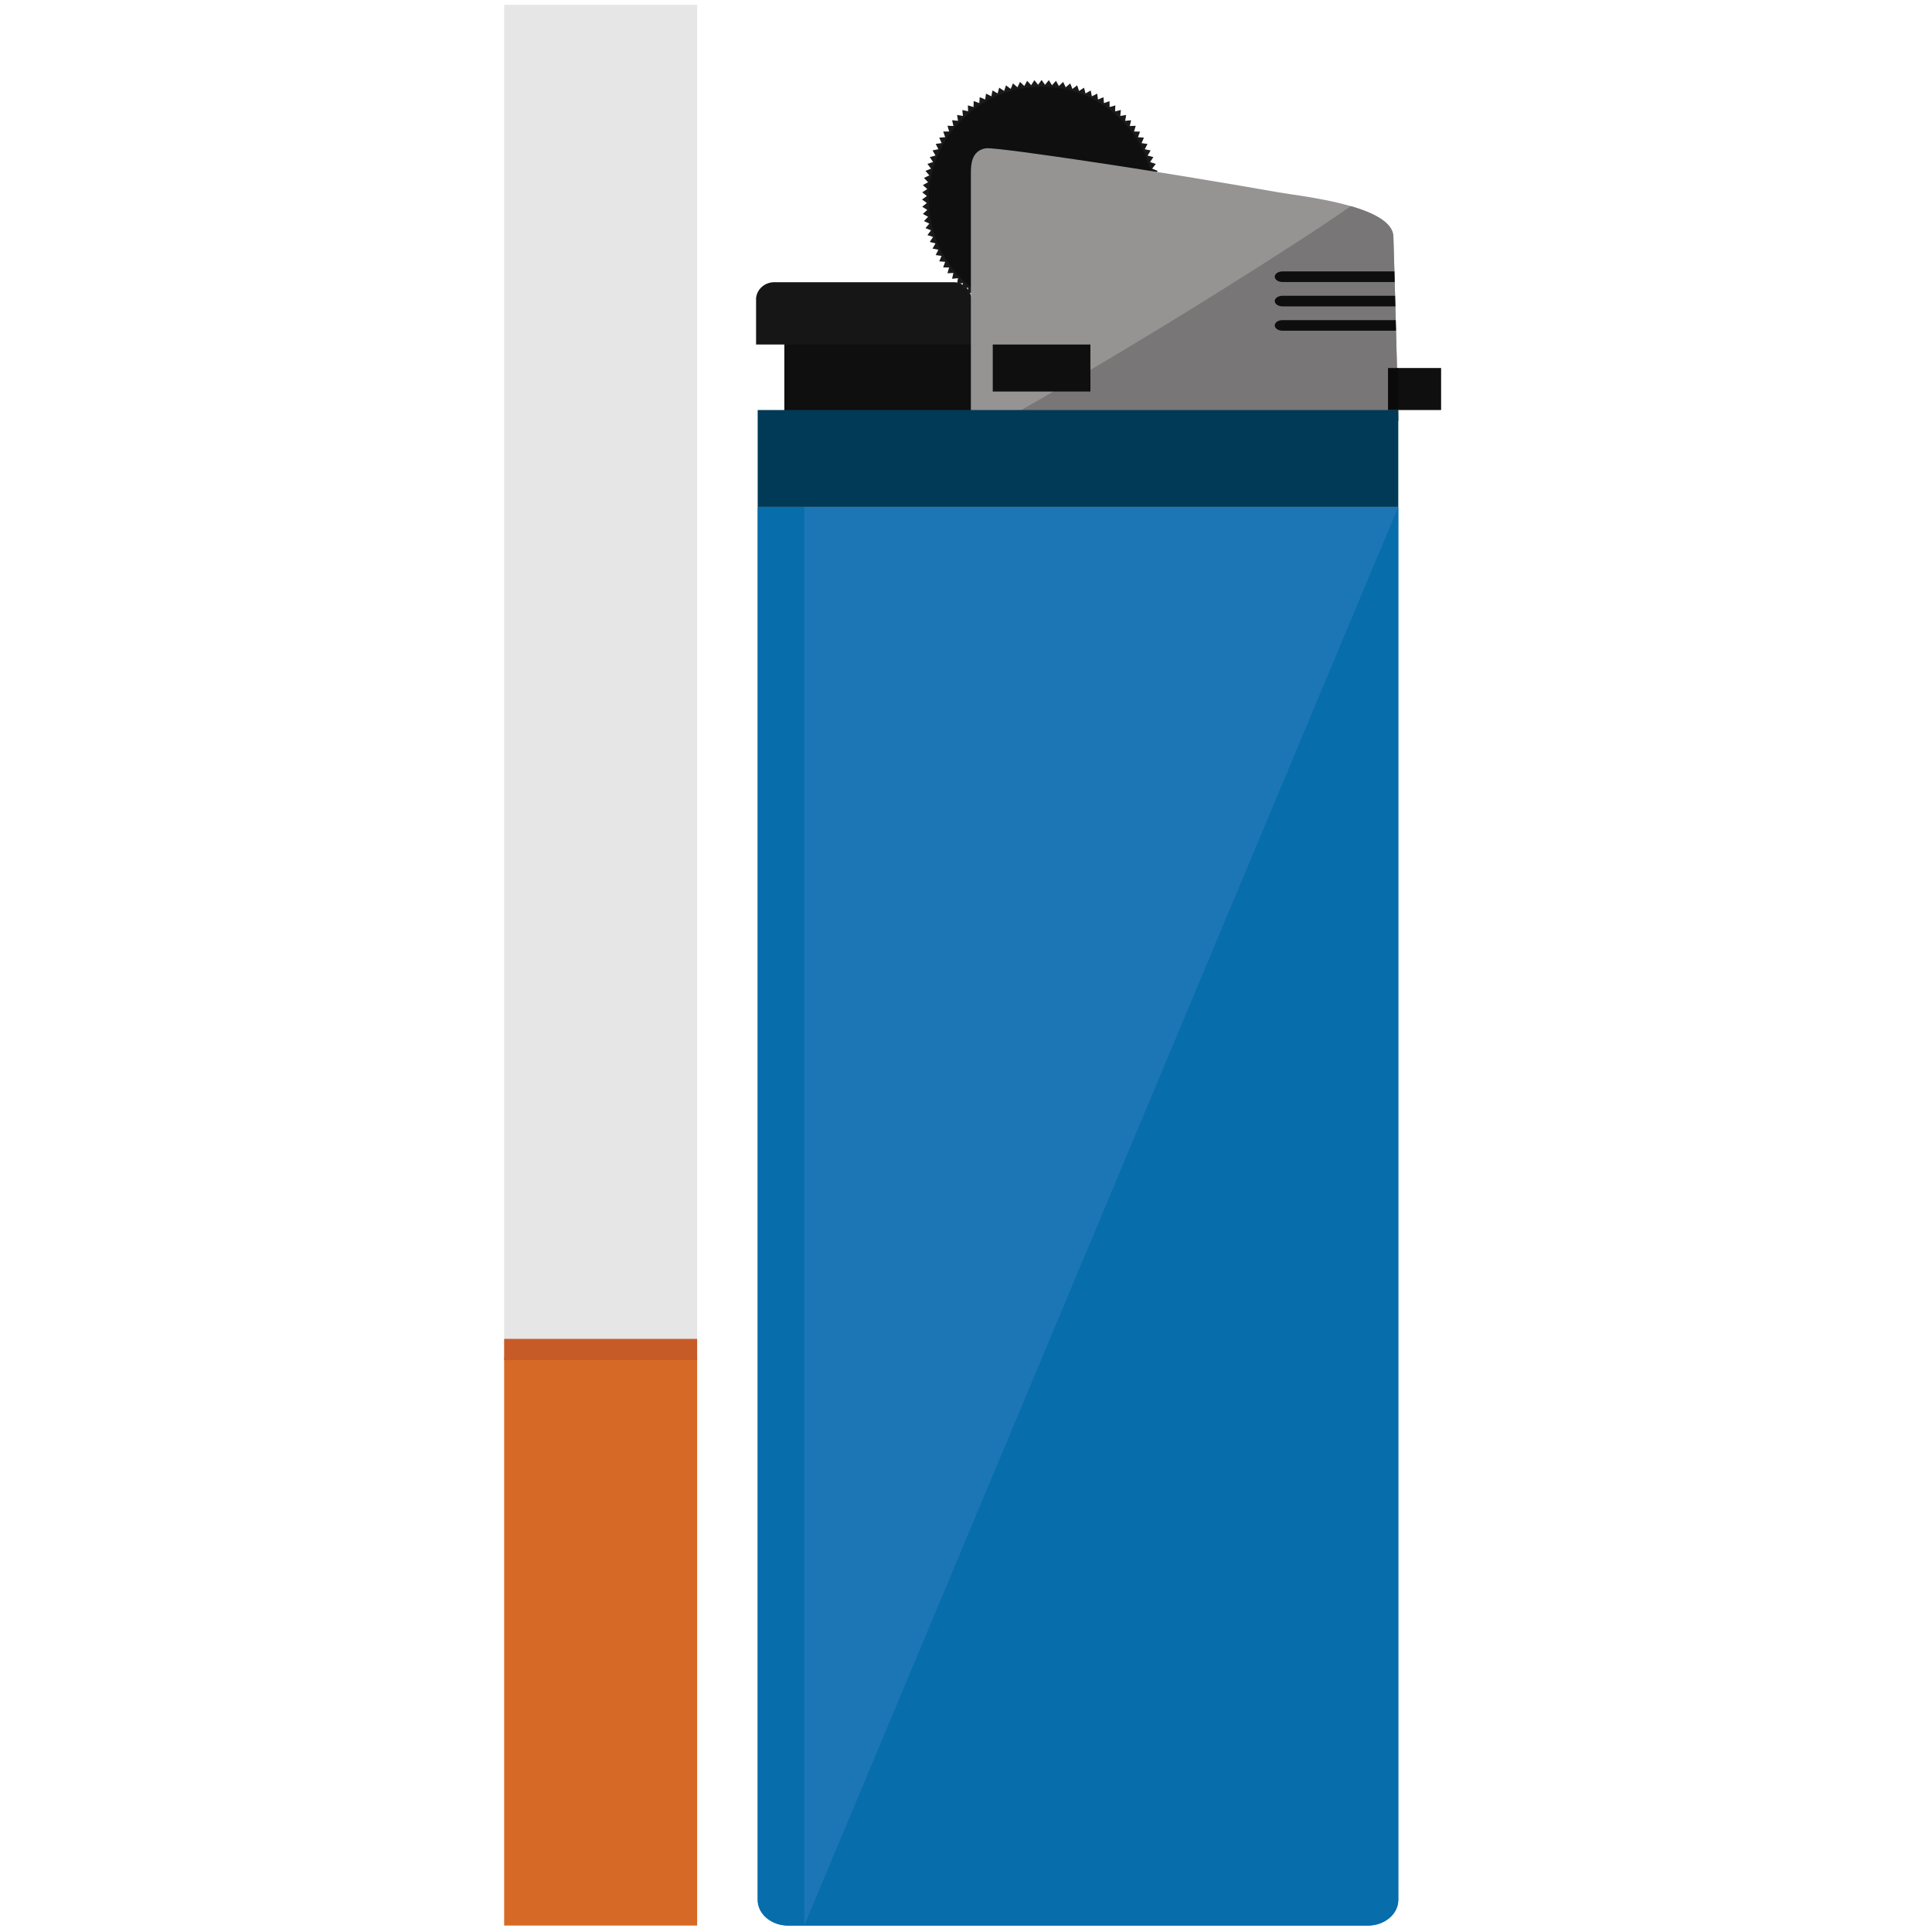 <?xml version="1.0" encoding="utf-8"?>
<!-- Generator: Adobe Illustrator 16.0.0, SVG Export Plug-In . SVG Version: 6.00 Build 0)  -->
<!DOCTYPE svg PUBLIC "-//W3C//DTD SVG 1.1//EN" "http://www.w3.org/Graphics/SVG/1.1/DTD/svg11.dtd">
<svg version="1.1" xmlns="http://www.w3.org/2000/svg" xmlns:xlink="http://www.w3.org/1999/xlink" x="0px" y="0px" width="300px"
	 height="300px" viewBox="0 0 300 300" enable-background="new 0 0 300 300" xml:space="preserve">
<g id="cigaret">
	<g>
		<rect x="78.285" y="210.767" fill="#D76927" width="29.967" height="88.233"/>
		<rect x="78.285" y="0.75" fill="#E6E6E6" width="29.967" height="210.017"/>
		<rect x="78.285" y="207.902" fill="#C75B28" width="29.967" height="3.297"/>
	</g>
	<g>
		<path fill="#1C76B5" d="M117.653,78.71v216.31c0,2.188,2.121,3.98,4.711,3.98h90.047c2.594,0,4.715-1.792,4.715-3.98V78.71
			H117.653z"/>
		<path fill="#076DAB" d="M217.126,78.71L124.888,299h87.523c2.594,0,4.715-1.792,4.715-3.98V78.71L217.126,78.71z"/>
		<path fill="#076DAB" d="M124.888,78.71h-7.234v216.31c0,2.188,2.121,3.98,4.711,3.98h2.523V78.71z"/>
		<rect x="215.53" y="57.146" fill="#0F0F0F" width="8.244" height="6.523"/>
		<rect x="121.792" y="52.059" fill="#0F0F0F" width="34.842" height="13.27"/>
		<path fill="#161616" d="M150.856,46.223c-0.277-1.373-1.408-2.402-2.766-2.402h-27.854c-1.369,0-2.643,0.956-2.826,2.402h-0.006
			v7.273h42.926v-7.273H150.856z"/>
		<g>
			<polygon fill="#1A1A1A" points="180.3,30.98 179.55,31.52 180.269,32.101 179.485,32.595 180.167,33.219 179.358,33.665 
				179.999,34.33 179.163,34.726 179.763,35.427 178.907,35.772 179.462,36.51 178.587,36.8 179.097,37.57 178.204,37.807 
				178.667,38.606 177.761,38.787 178.175,39.613 177.261,39.739 177.622,40.59 176.7,40.661 177.013,41.53 176.089,41.546 
				176.347,42.434 175.425,42.394 175.628,43.294 174.71,43.199 174.86,44.109 173.948,43.96 174.044,44.879 173.142,44.674 
				173.183,45.597 172.296,45.338 172.28,46.261 171.411,45.95 171.339,46.87 170.489,46.508 170.362,47.422 169.536,47.009 
				169.354,47.913 168.558,47.45 168.319,48.342 167.552,47.832 167.261,48.709 166.524,48.152 166.179,49.009 165.478,48.408 
				165.083,49.242 164.421,48.601 163.976,49.411 163.351,48.729 162.856,49.511 162.274,48.793 161.735,49.544 161.198,48.794 
				160.614,49.511 160.122,48.729 159.495,49.41 159.05,48.601 158.386,49.242 157.989,48.408 157.288,49.008 156.944,48.15 
				156.206,48.707 155.915,47.829 155.146,48.341 154.911,47.448 154.11,47.91 153.929,47.005 153.103,47.419 152.976,46.505 
				152.126,46.867 152.056,45.945 151.185,46.257 151.169,45.334 150.282,45.592 150.323,44.669 149.423,44.873 149.517,43.954 
				148.604,44.105 148.755,43.193 147.837,43.288 148.042,42.387 147.118,42.427 147.378,41.54 146.454,41.524 146.765,40.655 
				145.847,40.584 146.208,39.734 145.294,39.606 145.706,38.78 144.802,38.6 145.265,37.801 144.374,37.563 144.884,36.796 
				144.009,36.504 144.565,35.768 143.708,35.424 144.308,34.722 143.474,34.327 144.114,33.664 143.306,33.219 143.985,32.595 
				143.204,32.102 143.921,31.52 143.173,30.98 143.921,30.44 143.204,29.858 143.985,29.365 143.306,28.74 144.114,28.295 
				143.474,27.629 144.308,27.234 143.708,26.532 144.565,26.188 144.009,25.451 144.886,25.16 144.376,24.391 145.269,24.152 
				144.806,23.354 145.71,23.172 145.298,22.346 146.212,22.22 145.849,21.37 146.771,21.299 146.46,20.43 147.382,20.414 
				147.124,19.527 148.048,19.566 147.843,18.666 148.761,18.761 148.612,17.85 149.522,18 149.429,17.082 150.329,17.286 
				150.288,16.363 151.175,16.622 151.192,15.698 152.062,16.01 152.132,15.09 152.981,15.452 153.11,14.538 153.935,14.951 
				154.116,14.046 154.913,14.51 155.151,13.617 155.921,14.128 156.212,13.252 156.948,13.809 157.292,12.951 157.993,13.552 
				158.39,12.716 159.052,13.359 159.497,12.55 160.122,13.23 160.614,12.449 161.196,13.166 161.735,12.416 162.274,13.166 
				162.856,12.449 163.351,13.23 163.976,12.55 164.421,13.359 165.087,12.718 165.481,13.552 166.185,12.952 166.528,13.809 
				167.265,13.253 167.556,14.13 168.327,13.619 168.562,14.512 169.362,14.049 169.544,14.955 170.37,14.541 170.495,15.456 
				171.345,15.093 171.417,16.014 172.286,15.703 172.302,16.626 173.188,16.369 173.149,17.291 174.05,17.087 173.954,18.006 
				174.866,17.855 174.716,18.767 175.634,18.672 175.431,19.572 176.353,19.532 176.095,20.42 177.019,20.437 176.706,21.305 
				177.626,21.376 177.263,22.225 178.179,22.353 177.765,23.179 178.669,23.36 178.206,24.158 179.097,24.395 178.587,25.164 
				179.464,25.455 178.907,26.192 179.765,26.536 179.163,27.238 179.999,27.633 179.358,28.296 180.167,28.741 179.485,29.365 
				180.269,29.857 179.55,30.44 			"/>
			<circle fill="#0F0F0F" cx="161.736" cy="30.98" r="17.507"/>
		</g>
		<path fill="#969393" d="M217.14,65.328c0,0-0.654-25.284-0.777-28.615c-0.178-4.809-14.381-6.235-17.744-6.831
			c-2.396-0.425-4.797-0.841-7.199-1.246c-8.168-1.378-16.35-2.7-24.561-3.897c-3.447-0.504-12.848-1.879-13.818-1.707
			c-2.135,0.378-2.283,2.392-2.283,3.813c0,4.978,0,40.144,0,40.144L217.14,65.328z"/>
		<path fill="#787676" d="M209.749,32.012c-2.836,1.971-5.721,3.899-8.645,5.784c-12.891,8.312-25.928,16.323-39.338,24.042
			c-2.947,1.696-5.896,3.391-8.836,5.096l64.209-1.605c0,0-0.654-25.284-0.777-28.615C216.28,34.524,213.296,33.039,209.749,32.012z
			"/>
		<rect x="117.653" y="63.669" fill="#013A56" width="99.473" height="15.041"/>
		<g>
			<path fill="#0E0E0E" d="M216.524,42.145h-17.367c-0.672,0-1.215,0.368-1.215,0.823s0.543,0.823,1.215,0.823h17.41L216.524,42.145
				z"/>
			<path fill="#0E0E0E" d="M216.626,45.927h-17.469c-0.672,0-1.215,0.368-1.215,0.823c0,0.454,0.543,0.823,1.215,0.823h17.514
				L216.626,45.927z"/>
			<path fill="#0E0E0E" d="M216.729,49.708h-17.572c-0.672,0-1.215,0.368-1.215,0.823s0.543,0.824,1.215,0.824h17.615
				L216.729,49.708z"/>
		</g>
		<polygon fill="#0A0A0A" points="217.091,57.146 217.126,63.669 215.53,63.669 215.53,57.146 		"/>
		<rect x="154.155" y="53.496" fill="#0F0F0F" width="15.162" height="7.299"/>
	</g>
</g>
</svg>
